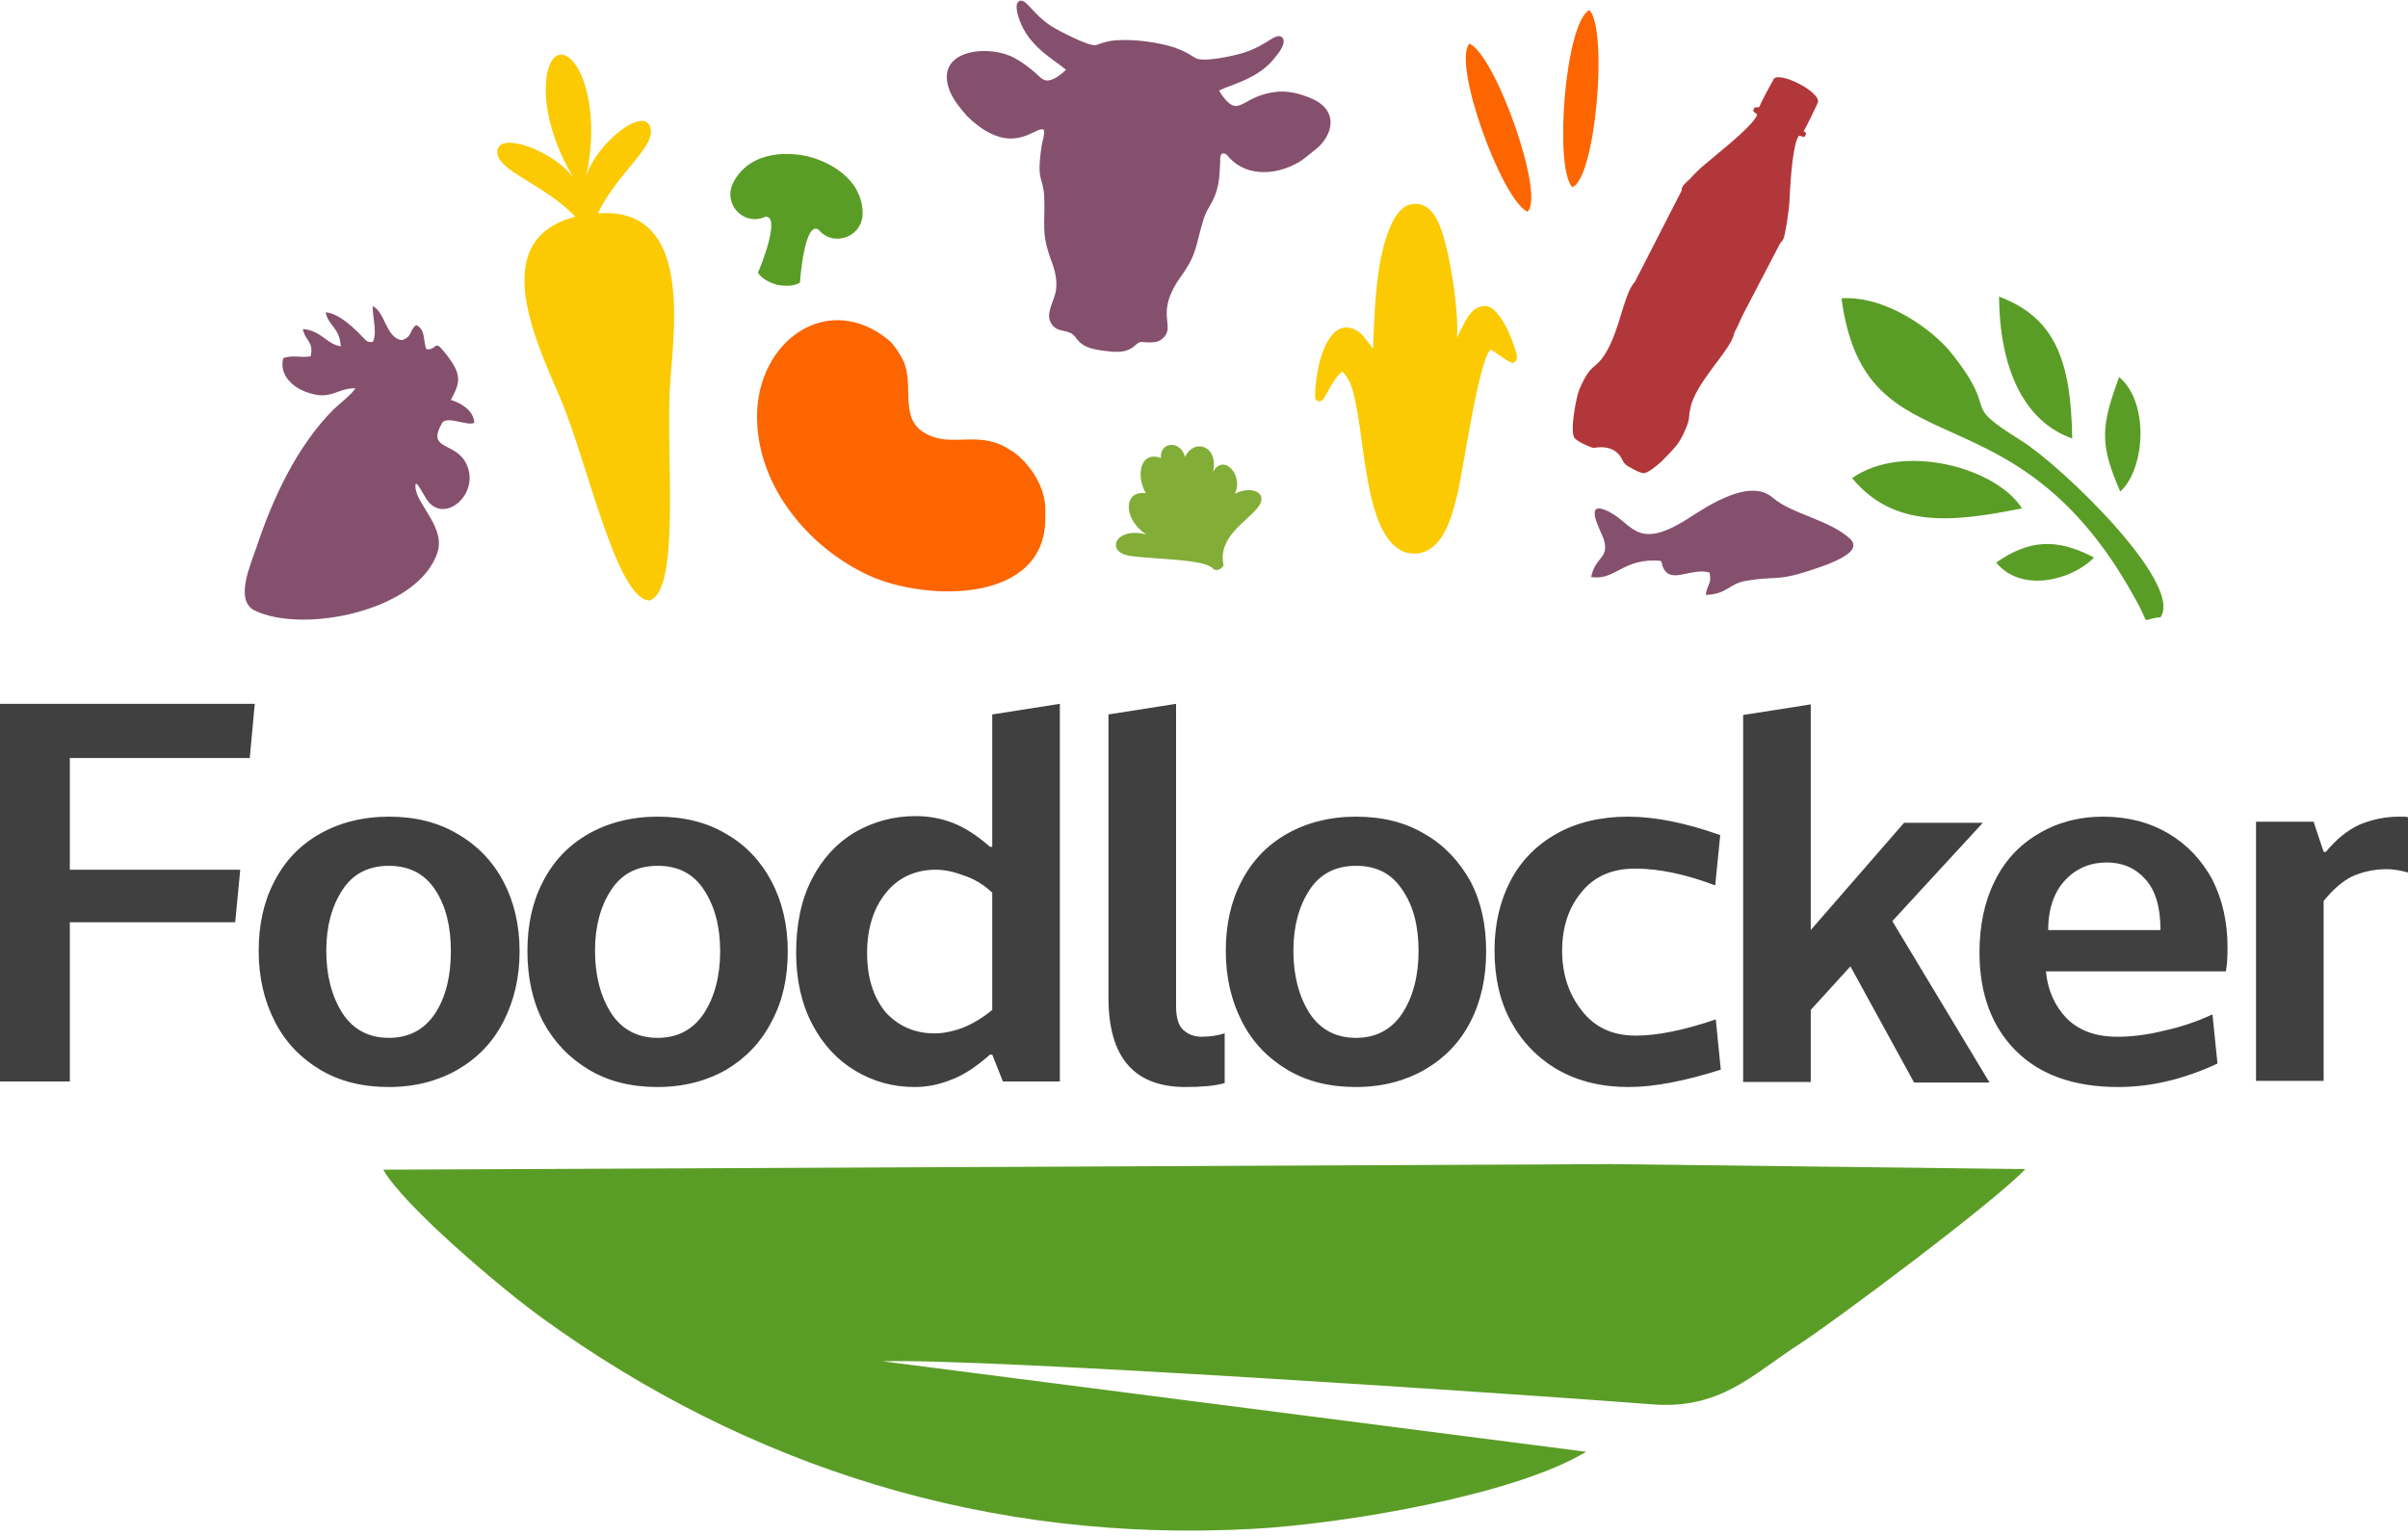 <svg width="431" height="275" viewBox="0 0 431 275" fill="none" xmlns="http://www.w3.org/2000/svg">
<path fill-rule="evenodd" clip-rule="evenodd" d="M288.4 208.4L68.6 209.4C72.2 215.8 89.6 230.6 97.1 236C134 262.7 177.1 276.3 224.3 273.7C240.6 272.8 271 267.7 283.9 259.9L158 243.7C175.4 243.1 272.7 249.6 295.6 251.4C307.9 252.4 313.6 246.1 321.8 240.8C328.3 236.6 357.2 215 362.5 209.3L288.4 208.4Z" fill="#5A9D26"/>
<path d="M12.5 135.7V155.7H43L42.1 165.1H12.5V193.6H0V126H45.6L44.7 135.7H12.5ZM69.6 194.6C64.9 194.6 60.8 193.6 57.3 191.5C53.8 189.4 51.1 186.6 49.2 182.9C47.3 179.2 46.3 175 46.3 170.2C46.3 165.6 47.2 161.4 49.1 157.8C51 154.1 53.7 151.3 57.2 149.3C60.7 147.3 64.9 146.2 69.6 146.2C74.3 146.2 78.4 147.2 81.9 149.3C85.4 151.3 88.2 154.2 90.1 157.8C92 161.4 93 165.6 93 170.3C93 175 92 179.2 90.1 182.9C88.2 186.6 85.5 189.4 81.9 191.5C78.4 193.5 74.3 194.6 69.6 194.6ZM69.6 185.8C73.2 185.8 76 184.3 77.9 181.4C79.8 178.5 80.7 174.7 80.7 170.3C80.7 165.8 79.8 162.2 77.9 159.3C76 156.4 73.2 155 69.6 155C66 155 63.2 156.4 61.3 159.3C59.4 162.2 58.4 165.8 58.4 170.2C58.4 174.7 59.4 178.4 61.3 181.4C63.2 184.3 66 185.8 69.6 185.8ZM117.7 194.6C113 194.6 108.9 193.6 105.4 191.5C101.9 189.4 99.2 186.6 97.2 182.9C95.3 179.2 94.4 175 94.4 170.2C94.4 165.6 95.3 161.4 97.2 157.8C99.1 154.1 101.8 151.3 105.3 149.3C108.8 147.3 113 146.2 117.7 146.2C122.4 146.2 126.5 147.2 130 149.3C133.5 151.3 136.2 154.2 138.1 157.8C140 161.4 141 165.6 141 170.3C141 175 140.1 179.2 138.1 182.9C136.2 186.6 133.5 189.4 130 191.5C126.5 193.5 122.4 194.6 117.7 194.6ZM117.7 185.8C121.3 185.8 124.1 184.3 126 181.4C127.9 178.5 128.9 174.7 128.9 170.3C128.9 165.8 127.9 162.2 126 159.3C124.1 156.4 121.4 155 117.7 155C114.1 155 111.3 156.4 109.4 159.3C107.5 162.2 106.5 165.8 106.5 170.2C106.5 174.7 107.5 178.4 109.4 181.4C111.3 184.3 114.1 185.8 117.7 185.8ZM163.7 194.6C159.8 194.6 156.3 193.6 153.1 191.7C149.9 189.8 147.3 187 145.4 183.4C143.5 179.8 142.5 175.5 142.5 170.6C142.5 165.5 143.4 161.1 145.3 157.4C147.2 153.7 149.8 150.9 153 149C156.3 147.1 159.9 146.1 163.9 146.1C166.2 146.1 168.4 146.5 170.5 147.3C172.6 148.1 174.8 149.5 177.2 151.6H177.6V127.9L189.7 126V193.6H179.5L177.6 188.8H177.2C174.8 190.9 172.6 192.4 170.5 193.2C168.3 194.1 166.1 194.6 163.7 194.6ZM167.3 185C168.7 185 170.4 184.7 172.3 184C174.1 183.3 175.9 182.2 177.6 180.8V159.8C176 158.3 174.3 157.3 172.4 156.7C170.6 156 168.9 155.7 167.5 155.7C163.8 155.7 160.8 157.1 158.6 159.8C156.4 162.5 155.2 166.1 155.2 170.6C155.2 175 156.3 178.5 158.5 181.2C160.8 183.7 163.7 185 167.3 185ZM212.2 194.6C203 194.6 198.4 189.3 198.4 178.6V127.9L210.5 126V180.1C210.5 182.1 210.9 183.6 211.8 184.4C212.7 185.2 213.8 185.6 215 185.6C216.5 185.6 217.9 185.4 219.2 185V193.9C217.4 194.4 215.1 194.6 212.2 194.6ZM242.7 194.6C238 194.6 233.9 193.6 230.4 191.5C226.9 189.4 224.2 186.6 222.3 182.9C220.4 179.2 219.4 175 219.4 170.2C219.4 165.6 220.3 161.4 222.2 157.8C224.1 154.1 226.8 151.3 230.3 149.3C233.8 147.3 238 146.2 242.7 146.2C247.4 146.2 251.5 147.2 255 149.3C258.5 151.3 261.2 154.2 263.2 157.8C265.1 161.4 266 165.6 266 170.3C266 175 265.1 179.2 263.2 182.9C261.3 186.6 258.6 189.4 255 191.5C251.5 193.5 247.4 194.6 242.7 194.6ZM242.7 185.8C246.3 185.8 249.1 184.3 251 181.4C252.9 178.5 253.9 174.7 253.9 170.3C253.9 165.8 253 162.2 251 159.3C249.1 156.4 246.4 155 242.7 155C239.1 155 236.3 156.4 234.4 159.3C232.5 162.2 231.5 165.8 231.5 170.2C231.5 174.7 232.5 178.4 234.4 181.4C236.3 184.3 239.1 185.8 242.7 185.8ZM291.5 194.6C286.7 194.6 282.5 193.6 278.8 191.5C275.2 189.4 272.4 186.5 270.4 182.8C268.4 179.1 267.5 174.9 267.5 170.1C267.5 165.4 268.5 161.2 270.4 157.6C272.3 154 275.1 151.2 278.7 149.2C282.3 147.2 286.6 146.2 291.4 146.2C296.2 146.2 301.7 147.3 307.9 149.5L307 158.5C301.7 156.5 296.9 155.5 292.7 155.5C288.5 155.5 285.3 156.9 283 159.8C280.7 162.6 279.6 166.1 279.6 170.2C279.6 174.4 280.8 178 283.1 180.9C285.4 183.9 288.6 185.4 292.8 185.4C296.7 185.4 301.5 184.4 307.1 182.5L308 191.5C301.6 193.5 296.2 194.6 291.5 194.6ZM331.2 173L324.1 180.8V193.7H312V128L324.1 126.1V166.5L340.8 147.3H354.9L338.7 164.9L356.1 193.8H342.6L331.2 173ZM379.1 194.6C371.2 194.6 365.1 192.4 360.8 188.1C356.5 183.8 354.3 177.9 354.3 170.5C354.3 165.7 355.2 161.4 357 157.8C358.8 154.1 361.4 151.3 364.8 149.3C368.1 147.3 372 146.2 376.4 146.2C380.8 146.2 384.7 147.2 388.1 149.2C391.5 151.2 394.1 154 396 157.5C397.8 161.1 398.7 165.1 398.7 169.6C398.7 171.5 398.6 172.9 398.4 173.9H366.2C366.5 177.3 367.8 180.1 369.9 182.3C372.1 184.5 375.1 185.6 379 185.6C381.4 185.6 384.2 185.3 387.4 184.5C390.6 183.8 393.4 182.8 396 181.6L396.9 190.4C390.9 193.2 385 194.6 379.1 194.6ZM386.7 166.5C386.7 162.4 385.8 159.4 384 157.4C382.2 155.4 379.9 154.4 377.1 154.4C374.2 154.4 371.7 155.4 369.7 157.5C367.7 159.6 366.6 162.6 366.6 166.5H386.7ZM403.8 147.1H414.1L415.9 152.5H416.3C418.2 150.2 420.2 148.6 422.4 147.6C424.6 146.7 426.9 146.2 429.5 146.2C430.2 146.2 430.7 146.2 431 146.3V156.2C429.6 155.8 428.3 155.6 427.2 155.6C424.9 155.6 422.8 156.1 421 156.9C419.2 157.8 417.5 159.3 415.9 161.3V193.5H403.8V147.1Z" fill="#414041"/>
<path fill-rule="evenodd" clip-rule="evenodd" d="M135.5 74.6C135.5 87 144.7 98.1 155.7 103.1C166 107.7 187.1 108 187.1 92.8V91.2C187.1 87.4 184.7 83.8 182.6 81.9C182 81.3 181.4 80.9 180.7 80.5C175.8 77.2 171.1 79.7 167 78.2C160.2 75.8 164 69.4 161.6 64.4C161.1 63.4 160 61.7 159.2 61C148.3 51.9 135.5 60.9 135.5 74.6Z" fill="#FD6501"/>
<path fill-rule="evenodd" clip-rule="evenodd" d="M257.2 39.3C259.3 43.2 261.1 55.3 260.8 60.1C260.8 60.5 260.8 60.2 260.9 60.3L261 60C261.1 59.8 261.6 58.8 261.7 58.6C262.7 56.6 263.7 54.7 266 54.8C267.7 54.9 269.5 58.1 270.2 59.9C270.6 60.8 271.4 62.8 271.5 63.8V64C271.5 64.3 271.4 64.5 271.2 64.7C271 65 270.8 65 270.5 64.9C269.6 64.6 267.4 62.8 266.8 62.6C264.6 64.5 261.8 84.9 260.8 88.7C259.7 93.2 258.1 98.6 253.6 99.1C252.7 99.1 252.2 99.1 251.3 98.8C243.8 95.7 244.5 77 241.9 69.2C241.6 68.2 240.9 67.2 240.3 66.5C239.4 67 238.1 69.2 237.6 70.2C237.4 70.5 237 71.3 236.8 71.5C236.3 72.1 235.7 71.8 235.5 71.5C235.4 71.4 235.4 71.2 235.4 70.9V69.9C235.5 68.3 235.9 66.1 236 65.6C236.7 62.5 238.4 58 241.6 58.7C242.4 58.8 243.7 59.6 244.1 60.3C244.2 60.4 244.1 60.4 244.2 60.4L245.3 61.8C245.4 62.1 245.5 62.2 245.8 62.3V62C245.8 61.5 245.8 61.3 245.8 61C246.1 54.3 246.4 45.5 249.2 39.8C249.9 38.4 251.1 36.8 252.5 36.6C254.6 36.1 256.2 37.4 257.2 39.3Z" fill="#FBCA03"/>
<path fill-rule="evenodd" clip-rule="evenodd" d="M263 7.8C267.7 9.9 276.6 35 273.4 37.9C268.8 35.8 259.9 11.4 263 7.8Z" fill="#FD6501"/>
<path fill-rule="evenodd" clip-rule="evenodd" d="M317.5 14.1C317.2 14.6 315.2 18.3 314.9 19.1L314.8 19.2C314.7 19.2 314.7 19.2 314.7 19.2H314.4C314.1 19.2 314.1 19.2 313.9 19.5C313.6 20.1 314.2 20.1 314.5 20.5C314.2 22 308.9 26.3 307.7 27.3C305.4 29.3 304.7 29.6 302.4 32.1C301.9 32.6 300.9 33.3 301 34.1L292.6 50.5C290.4 52.7 289.7 61.4 286 65C285.5 65.5 285.1 65.7 284.6 66.3C283.8 67.2 282.7 69.4 282.4 70.6C282 72 281 77.2 281.8 78.4C282.3 79 284 79.8 284.9 80.1C285.4 80.3 285.4 80.1 285.9 80.1C289.5 79.7 290.4 82.4 290.4 82.4C290.8 83.1 291 83.3 292 83.8C292.5 84.1 293.6 84.7 294.2 84.7C295 84.7 296.6 83.3 297.3 82.7C298.2 81.8 299.3 80.7 300.1 79.7C300.9 78.7 301.9 76.6 302.2 75.4C302.4 74.7 302.3 74.1 302.5 73.4C303.2 68.6 310 62.6 310.4 59.6L310.1 59.5C310.2 59.5 310.3 59.6 310.4 59.6C311.1 58.4 311.8 56.5 312.5 55.3L318.6 43.6L318.8 43.3C319.3 43.1 319.5 41.6 319.6 41.1C319.8 40.2 319.9 39.5 320 38.6C320.3 37 320.3 35.5 320.4 33.9C320.5 32.4 320.9 25.5 322 24.3C322.3 24.3 322.5 24.5 323 24.5L323.3 23.9C323.2 23.8 323.2 23.8 323.1 23.7C323.1 23.6 323 23.6 322.8 23.5C323.2 23 325.1 19 325.4 18.3C325.8 16.4 318.6 12.8 317.5 14.1Z" fill="#B2373A"/>
<path fill-rule="evenodd" clip-rule="evenodd" d="M284.5 1.8C287.9 5.7 285.5 32.2 281.4 33.5C278.1 29.8 280.2 3.8 284.5 1.8Z" fill="#FD6501"/>
<path d="M103 38.8C87.4 42.8 95.5 60.2 100.2 71.1C105.1 82.4 110.3 107.4 116.3 107.5C122 105.5 119 80.1 120 67.9C121 56.1 123 37 107 38.2C110.5 30.9 117.5 26.2 116.4 22.8C115.2 18.9 106.7 25.7 104.9 31.6C107.7 18.8 103.5 9.3 100.2 9.8C97 10.3 95.9 20.7 102.7 31.9C99.2 27 88.9 23.2 89 27.3C89.2 30.7 97.3 32.9 103 38.8Z" fill="#FBCA03"/>
<path d="M139.1 51C136.4 50.2 135.6 48.9 135.7 48.7C135.9 48.4 139.9 38.6 137 38.8C133.1 40.6 129.1 36.4 131.4 32.4C134.6 26.7 141.7 27.3 144.6 28C147.5 28.7 154.1 31.4 154.4 37.9C154.6 42.4 149.2 44.4 146.5 41.1C144 39.5 143.2 50.1 143.2 50.5C143.2 50.7 141.8 51.5 139.1 51Z" fill="#5A9D26"/>
<path fill-rule="evenodd" clip-rule="evenodd" d="M66.8 61.1C66.5 61.2 66.8 61.3 66.1 61.2C65.5 61.1 65.8 61.1 65.6 61C65.1 60.7 61.5 56.2 58.3 55.9C58.7 58.3 60.8 58.6 61 62C58.4 61.6 57.6 59.2 54.2 58.9C54.7 61.2 56.2 61.1 55.6 63.8C53.7 64.1 52.5 63.5 50.7 64.1C49.9 67.2 52.5 69.3 54.6 70.1C59.3 71.9 60 69.5 63.6 69.5C63.1 70.5 60.6 72.4 59.7 73.3C53.2 79.8 48.8 89.2 45.9 98C44.9 101 41.9 107.5 45.6 109.3C54.2 113.5 74.9 109.4 78.3 98.9C79.7 94.6 75 90.7 74.4 87.6C74.1 85.1 75.4 87.9 76.3 89.3C79.4 94.2 86.2 88.3 83.4 82.9C81.4 79 76.2 80.7 79.2 75.6C80.3 74.5 83.6 76.3 84.9 75.7C84.8 73.3 82.1 72 80.7 71.6C82.3 68.5 83.1 67.1 79 62.4C77.8 61 78 62.8 76.3 62.5C75.7 60.9 76.2 59 74.5 58.2C73.2 59.1 73.9 60.3 71.9 60.9C69 60.4 69 55.9 66.7 54.8C66.7 57 67.5 59.4 66.8 61.1Z" fill="#85506E"/>
<path fill-rule="evenodd" clip-rule="evenodd" d="M219.9 18.4C219.3 17.9 218.5 16.8 218.2 16.2C220.4 15.1 225.3 14.1 228.2 10.3C228.8 9.6 230.4 7.6 229.5 6.7C228.3 5.7 226.8 8.2 222.4 9.5C220.8 10 215.4 11.2 214 10.4C212.5 9.5 212.1 9.2 210.2 8.5C207.5 7.6 203.1 7 200.2 7.2C199.4 7.2 198.8 7.3 198 7.5C197.4 7.6 196.5 8 196.1 8.1C194.6 8.2 189.5 5.5 188.2 4.7C184.6 2.4 183.4 -0.9 182.2 0.4C181.5 1.2 182.5 3.7 182.8 4.4C184.8 8.8 188.9 10.8 190.8 12.5C190.3 13 189.2 13.9 188.4 14.2C186.9 14.8 186.4 14 185.6 13.3C184.4 12.2 182.6 10.8 180.8 10C176 8 167.2 9.2 170 16.3C170.7 18 171.9 19.4 173.1 20.8C173.7 21.4 174.4 22 175.2 22.6C181.9 27.5 185.3 22.6 186.8 23.2C187.1 23.9 186.5 25.4 186.4 26.4C185.5 32.6 186.7 31.6 186.9 35.1C187.1 40.5 186.3 41.4 188.1 46.5C188.7 48 189.3 50 189 52C188.7 53.9 187.1 56.1 188.1 57.8C189.3 59.9 191.3 58.6 192.6 60.5C193.7 62.1 195.3 62.5 197.6 62.8C200 63.1 201.6 63.2 203.1 61.9C204.2 60.9 204.1 61.3 205.8 61.3C206.9 61.3 207.6 61.1 208.2 60.5C210.5 58.3 206.6 56.2 211.3 49.6C214.4 45.3 213.9 44.1 215.5 39C216.1 37.2 217.2 36.2 217.8 34C218.3 32.3 218.3 30.6 218.4 28.9C218.4 28.1 218.4 27.9 218.7 27.5C219.4 27.4 219.6 27.7 220 28.2C224 32.5 230.5 30.8 233.8 28.1C234.2 27.7 234.5 27.6 234.9 27.2C235.7 26.6 236.2 26.2 236.9 25.3C238.9 22.6 238.7 19.4 234.9 17.7C232.9 16.8 230.3 16.1 228 16.5C223 17.2 222 20.2 219.9 18.4Z" fill="#85506E"/>
<path fill-rule="evenodd" clip-rule="evenodd" d="M386.7 110.5C382.8 110.8 385.1 112.4 382.4 107.6C360.5 67.2 333.9 85.6 329.6 53.4C337.7 52.9 346 59.2 349.1 63C358.5 74.7 350.1 71.6 361.8 78.9C369 83.4 390.9 104.5 386.7 110.5ZM374.8 99.8C370.9 103.9 361.7 106.2 357.3 100.7C363.2 96.6 368.1 96.3 374.8 99.8ZM379.3 67.5C384.7 72 384 83.9 379.5 88C375.7 79.4 376.1 76.2 379.3 67.5ZM370.9 78.5C362.1 75.4 357.9 65.7 357.8 53.1C368 56.9 370.7 64.9 370.9 78.5ZM361.9 91C349.2 93.6 338.9 94.5 331.5 85.6C340.7 79.1 357.4 83.8 361.9 91Z" fill="#5A9D26"/>
<path d="M217.2 101.9C215.8 100 206.7 100.2 202.2 99.5C197.7 98.8 199.7 94.2 205.2 95.7C200.9 92.9 201.1 87.7 205.1 88.3C203.3 85.3 204 80.6 207.8 82C207.5 79.1 211.3 78.7 212.1 81.8C213.8 78.3 218.2 79.9 217.1 84.5C219 81 222.7 85.2 221 88.4C224.1 86.8 227.2 88.3 225.1 90.9C223 93.5 217.9 96.2 219 101.2C218.2 102.5 217.2 101.9 217.2 101.9Z" fill="#82AD37"/>
<path fill-rule="evenodd" clip-rule="evenodd" d="M331.2 96.5C327.4 93 320.8 92.1 317.3 89.1C313.2 85.5 305.6 90.6 302.2 92.8C292.5 99 292.3 93.3 287.3 91.3C283.6 89.8 286.4 94.8 287 96.4C288.2 100 285.5 99.6 284.8 103.3C289.2 104 290.4 99.8 297.3 100.4C297.3 100.5 297.3 100.7 297.4 100.7C297.5 100.7 297.5 101 297.5 101.1C298.7 105 302.5 101.5 306 102.5L306.1 103.3C306.1 103.4 306.1 103.6 306.1 103.7C306.1 103.9 306 104.4 305.9 104.5C305.9 104.7 305.5 105.2 305.3 106.5C309.1 106.4 309.5 104.5 312.4 104C318.8 102.9 317.7 104.5 327.2 101C330.9 99.5 332.7 98.1 331.2 96.5Z" fill="#85506E"/>
</svg>
